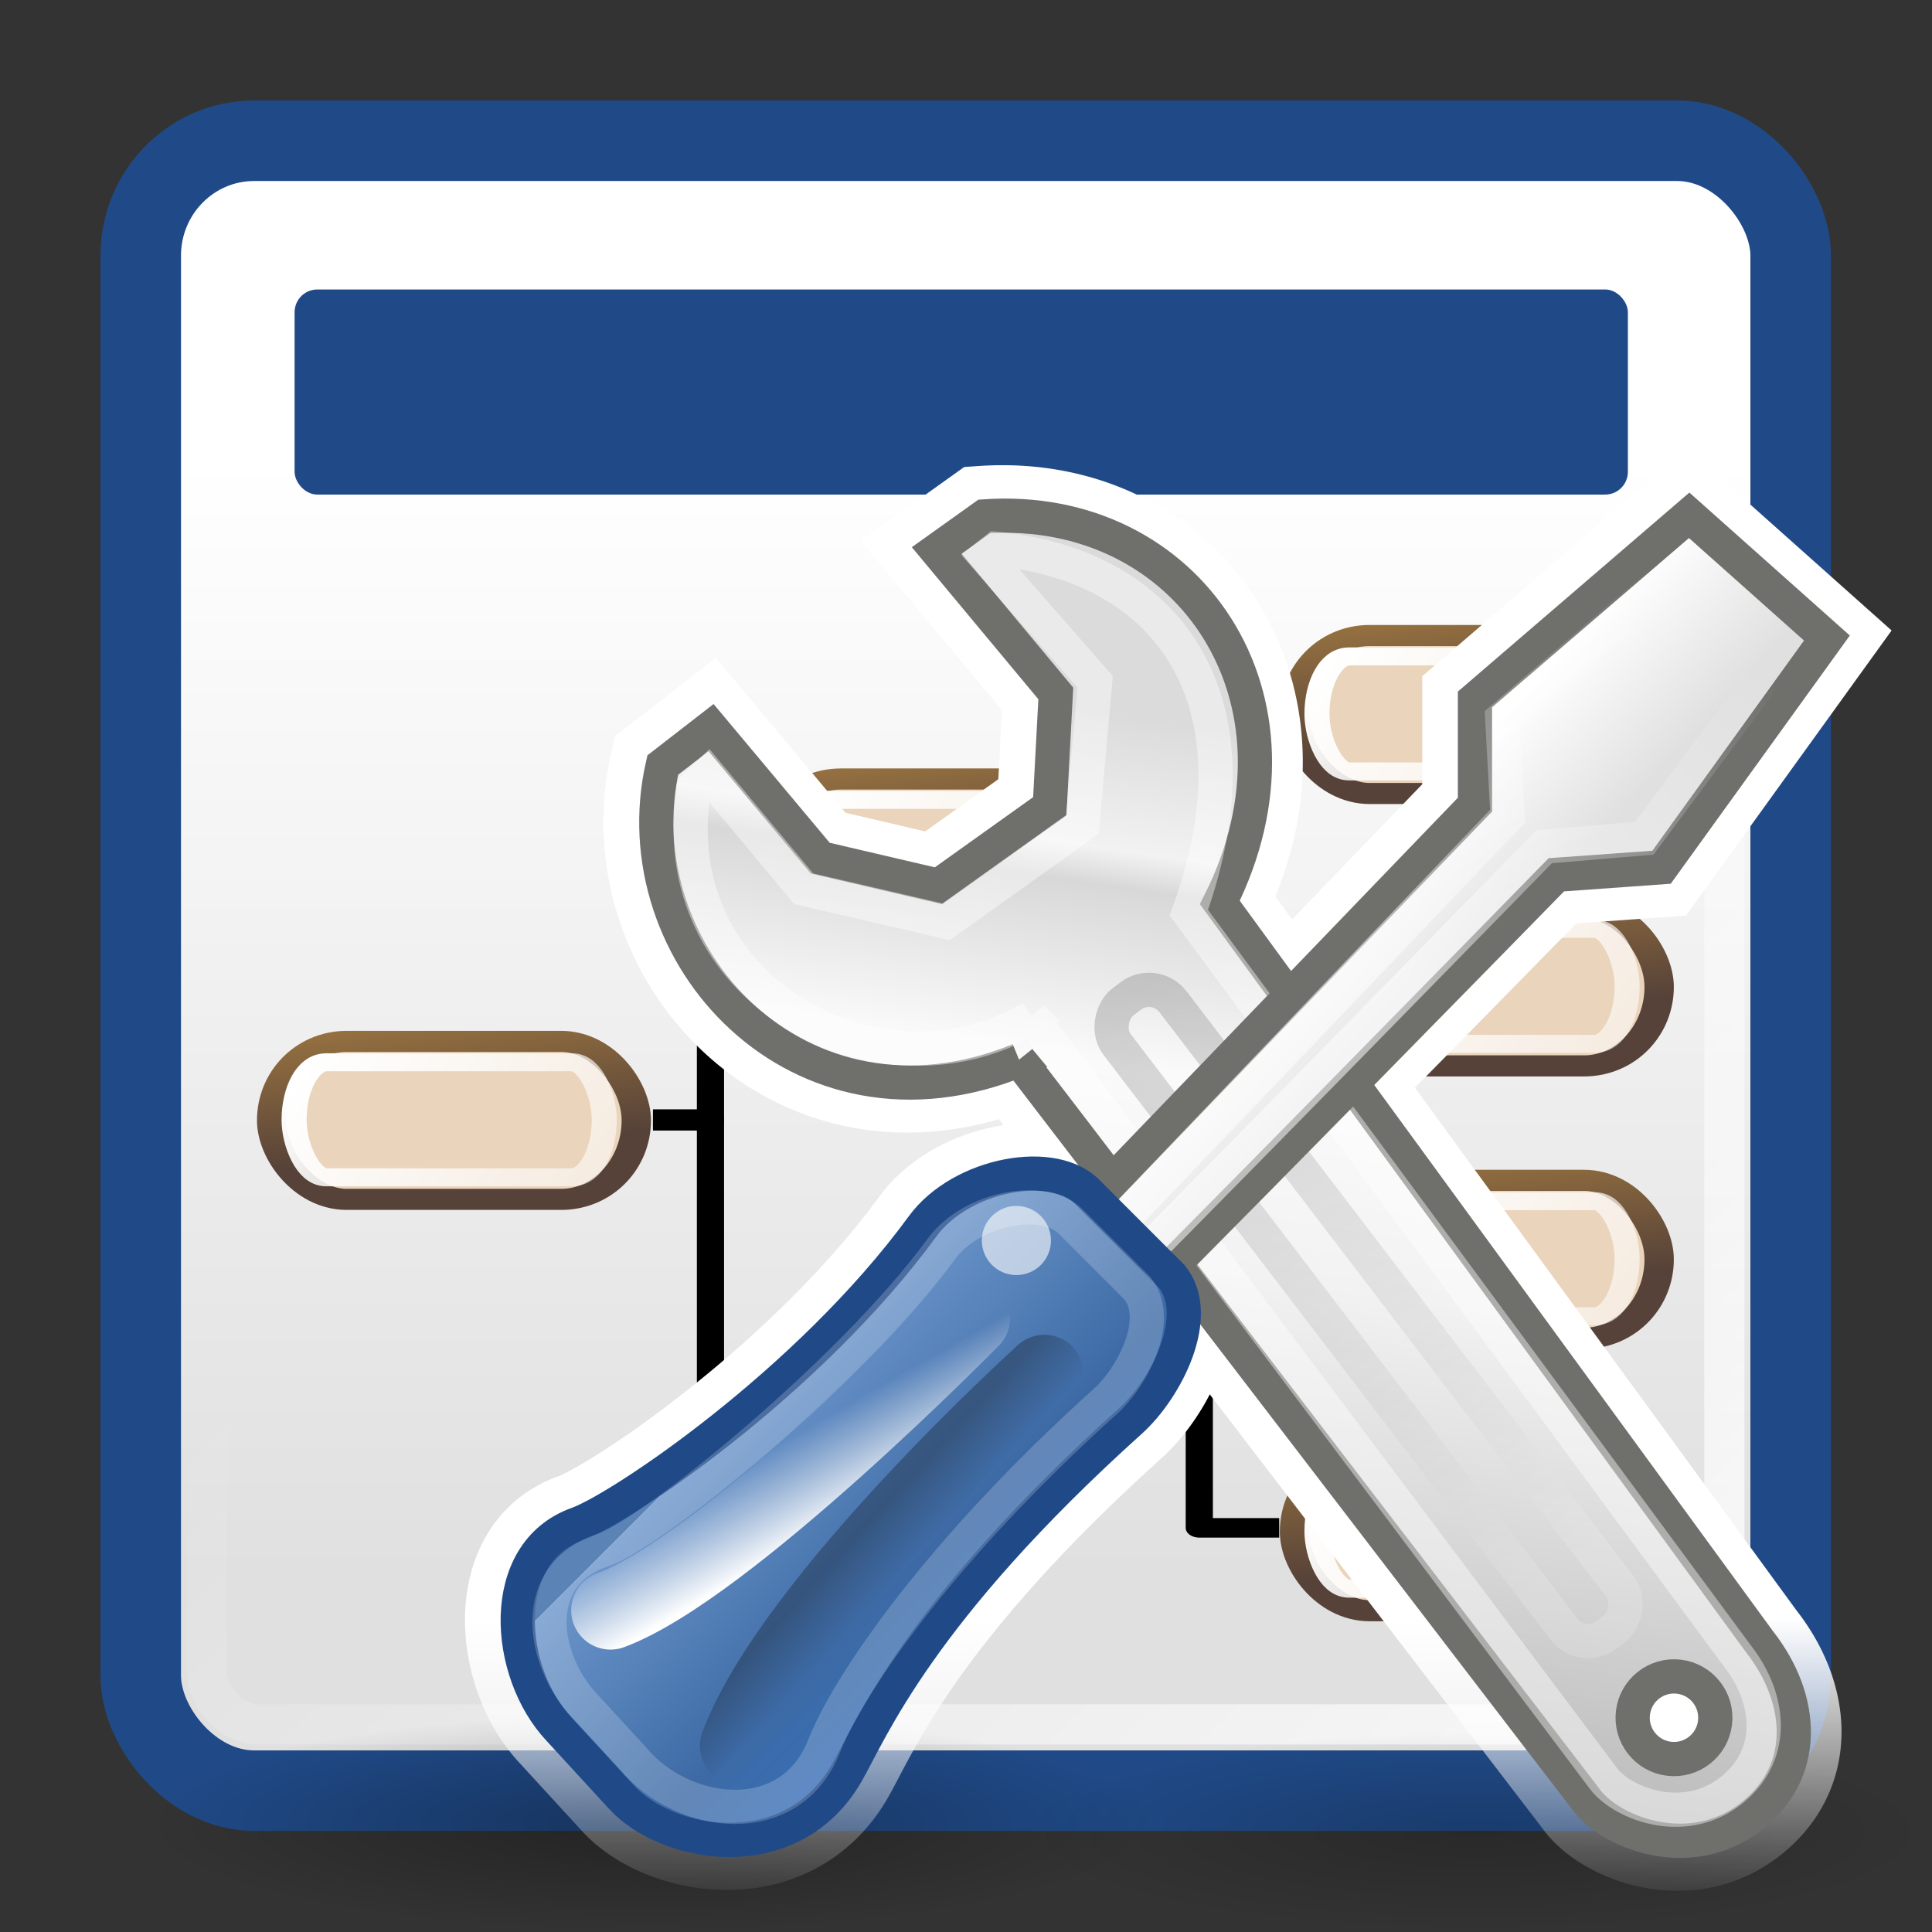 <?xml version="1.0" encoding="UTF-8" standalone="no"?>
<!-- Created with Inkscape (http://www.inkscape.org/) -->

<svg
   inkscape:export-ydpi="90.000000"
   inkscape:export-xdpi="90.000000"
   inkscape:export-filename="/home/cristina/programs/gramps/trunk/src/images/48x48/gramps-config.png"
   width="48px"
   height="48px"
   id="svg11300"
   sodipodi:version="0.32"
   inkscape:version="1.1.1 (3bf5ae0d25, 2021-09-20)"
   sodipodi:docname="gramps-config.svg"
   inkscape:output_extension="org.inkscape.output.svg.inkscape"
   version="1.1"
   xmlns:inkscape="http://www.inkscape.org/namespaces/inkscape"
   xmlns:sodipodi="http://sodipodi.sourceforge.net/DTD/sodipodi-0.dtd"
   xmlns:xlink="http://www.w3.org/1999/xlink"
   xmlns="http://www.w3.org/2000/svg"
   xmlns:svg="http://www.w3.org/2000/svg"
   xmlns:rdf="http://www.w3.org/1999/02/22-rdf-syntax-ns#">
  <rect width="100%" height="100%" fill="#333333" stroke="none"/>
  <defs
     id="defs3">
    <linearGradient
       inkscape:collect="always"
       id="linearGradient7951">
      <stop
         style="stop-color:#ffffff;stop-opacity:1;"
         offset="0"
         id="stop7947" />
      <stop
         style="stop-color:#ffffff;stop-opacity:0;"
         offset="1"
         id="stop7949" />
    </linearGradient>
    <linearGradient
       inkscape:collect="always"
       id="linearGradient6094">
      <stop
         style="stop-color:#ffffff;stop-opacity:1;"
         offset="0"
         id="stop6090" />
      <stop
         style="stop-color:#ffffff;stop-opacity:0"
         offset="1"
         id="stop6092" />
    </linearGradient>
    <linearGradient
       inkscape:collect="always"
       xlink:href="#linearGradient3040"
       id="linearGradient1652"
       gradientUnits="userSpaceOnUse"
       gradientTransform="matrix(0.253,0,0,0.339,34.825,32.415)"
       x1="3"
       y1="24.872"
       x2="70.421"
       y2="76.251" />
    <linearGradient
       inkscape:collect="always"
       xlink:href="#linearGradient3048"
       id="linearGradient1655"
       gradientUnits="userSpaceOnUse"
       gradientTransform="matrix(0.278,0,0,0.424,34.228,30.175)"
       x1="2.386"
       y1="34.4"
       x2="0.511"
       y2="15.857" />
    <linearGradient
       inkscape:collect="always"
       xlink:href="#linearGradient3040"
       id="linearGradient1641"
       gradientUnits="userSpaceOnUse"
       gradientTransform="matrix(0.253,0,0,0.339,34.825,20)"
       x1="3"
       y1="24.872"
       x2="70.421"
       y2="76.251" />
    <linearGradient
       inkscape:collect="always"
       xlink:href="#linearGradient3048"
       id="linearGradient1644"
       gradientUnits="userSpaceOnUse"
       gradientTransform="matrix(0.278,0,0,0.424,34.228,17.76)"
       x1="2.386"
       y1="34.4"
       x2="0.511"
       y2="15.857" />
    <linearGradient
       inkscape:collect="always"
       xlink:href="#linearGradient3040"
       id="linearGradient1630"
       gradientUnits="userSpaceOnUse"
       gradientTransform="matrix(0.253,0,0,0.339,34.825,7.584)"
       x1="3"
       y1="24.872"
       x2="70.421"
       y2="76.251" />
    <linearGradient
       inkscape:collect="always"
       xlink:href="#linearGradient3048"
       id="linearGradient1633"
       gradientUnits="userSpaceOnUse"
       gradientTransform="matrix(0.278,0,0,0.424,34.228,5.345)"
       x1="2.386"
       y1="34.4"
       x2="0.511"
       y2="15.857" />
    <linearGradient
       inkscape:collect="always"
       xlink:href="#linearGradient3040"
       id="linearGradient1619"
       gradientUnits="userSpaceOnUse"
       gradientTransform="matrix(0.253,0,0,0.339,34.825,-4.831)"
       x1="3"
       y1="24.872"
       x2="70.421"
       y2="76.251" />
    <linearGradient
       inkscape:collect="always"
       xlink:href="#linearGradient3048"
       id="linearGradient1622"
       gradientUnits="userSpaceOnUse"
       gradientTransform="matrix(0.278,0,0,0.424,34.228,-7.071)"
       x1="2.386"
       y1="34.4"
       x2="0.511"
       y2="15.857" />
    <linearGradient
       inkscape:collect="always"
       xlink:href="#linearGradient3040"
       id="linearGradient1608"
       gradientUnits="userSpaceOnUse"
       gradientTransform="matrix(0.253,0,0,0.339,17.51,25.824)"
       x1="3"
       y1="24.872"
       x2="70.421"
       y2="76.251" />
    <linearGradient
       inkscape:collect="always"
       xlink:href="#linearGradient3048"
       id="linearGradient1611"
       gradientUnits="userSpaceOnUse"
       gradientTransform="matrix(0.278,0,0,0.424,16.913,23.584)"
       x1="2.386"
       y1="34.4"
       x2="0.511"
       y2="15.857" />
    <linearGradient
       inkscape:collect="always"
       xlink:href="#linearGradient3040"
       id="linearGradient1597"
       gradientUnits="userSpaceOnUse"
       gradientTransform="matrix(0.253,0,0,0.339,17.51,1.708)"
       x1="3"
       y1="24.872"
       x2="70.421"
       y2="76.251" />
    <linearGradient
       inkscape:collect="always"
       xlink:href="#linearGradient3048"
       id="linearGradient1600"
       gradientUnits="userSpaceOnUse"
       gradientTransform="matrix(0.278,0,0,0.424,16.913,-0.532)"
       x1="2.386"
       y1="34.4"
       x2="0.511"
       y2="15.857" />
    <linearGradient
       inkscape:collect="always"
       id="linearGradient3040">
      <stop
         style="stop-color:white;stop-opacity:1;"
         offset="0"
         id="stop3042" />
      <stop
         style="stop-color:white;stop-opacity:0;"
         offset="1"
         id="stop3044" />
    </linearGradient>
    <linearGradient
       inkscape:collect="always"
       xlink:href="#linearGradient3040"
       id="linearGradient1586"
       gradientUnits="userSpaceOnUse"
       gradientTransform="matrix(0.253,0,0,0.339,1.331,13.668)"
       x1="3"
       y1="24.872"
       x2="70.421"
       y2="76.251" />
    <linearGradient
       id="linearGradient3048">
      <stop
         style="stop-color:#564238;stop-opacity:1;"
         offset="0"
         id="stop3050" />
      <stop
         style="stop-color:#a97f43;stop-opacity:1;"
         offset="1"
         id="stop3052" />
    </linearGradient>
    <linearGradient
       inkscape:collect="always"
       xlink:href="#linearGradient3048"
       id="linearGradient1589"
       gradientUnits="userSpaceOnUse"
       gradientTransform="matrix(0.278,0,0,0.424,0.734,11.428)"
       x1="2.386"
       y1="34.4"
       x2="0.511"
       y2="15.857" />
    <linearGradient
       id="linearGradient3832">
      <stop
         style="stop-color:#ffffff;stop-opacity:1;"
         offset="0"
         id="stop3834" />
      <stop
         style="stop-color:#e0e0e0;stop-opacity:1;"
         offset="1"
         id="stop3836" />
    </linearGradient>
    <linearGradient
       inkscape:collect="always"
       xlink:href="#linearGradient3832"
       id="linearGradient3838"
       x1="17.881"
       y1="11.073"
       x2="17.881"
       y2="21.768"
       gradientUnits="userSpaceOnUse"
       gradientTransform="matrix(1,0,0,1.013,-2.647819e-5,-0.544)" />
    <inkscape:perspective
       sodipodi:type="inkscape:persp3d"
       inkscape:vp_x="0 : 24 : 1"
       inkscape:vp_y="0 : 1000 : 0"
       inkscape:vp_z="48 : 24 : 1"
       inkscape:persp3d-origin="24 : 16 : 1"
       id="perspective60" />
    <linearGradient
       inkscape:collect="always"
       id="linearGradient2250">
      <stop
         style="stop-color:#ffffff;stop-opacity:1;"
         offset="0"
         id="stop2252" />
      <stop
         style="stop-color:#ffffff;stop-opacity:0;"
         offset="1"
         id="stop2254" />
    </linearGradient>
    <linearGradient
       inkscape:collect="always"
       id="linearGradient2265">
      <stop
         style="stop-color:#000000;stop-opacity:1;"
         offset="0"
         id="stop2267" />
      <stop
         style="stop-color:#000000;stop-opacity:0;"
         offset="1"
         id="stop2269" />
    </linearGradient>
    <linearGradient
       inkscape:collect="always"
       id="linearGradient2257">
      <stop
         style="stop-color:#ffffff;stop-opacity:1;"
         offset="0"
         id="stop2259" />
      <stop
         style="stop-color:#ffffff;stop-opacity:0;"
         offset="1"
         id="stop2261" />
    </linearGradient>
    <linearGradient
       id="linearGradient3087">
      <stop
         style="stop-color:#3465a4;stop-opacity:1;"
         offset="0"
         id="stop3089" />
      <stop
         id="stop3095"
         offset="0"
         style="stop-color:#9fbce1;stop-opacity:1;" />
      <stop
         style="stop-color:#6b95ca;stop-opacity:1;"
         offset="0"
         id="stop2242" />
      <stop
         id="stop2244"
         offset="0.75"
         style="stop-color:#3d6aa5;stop-opacity:1;" />
      <stop
         style="stop-color:#386eb4;stop-opacity:1;"
         offset="1"
         id="stop3091" />
    </linearGradient>
    <linearGradient
       id="linearGradient3077">
      <stop
         style="stop-color:#98a0a9;stop-opacity:1;"
         offset="0"
         id="stop3079" />
      <stop
         style="stop-color:#c3d0dd;stop-opacity:1;"
         offset="1"
         id="stop3081" />
    </linearGradient>
    <linearGradient
       id="linearGradient3061">
      <stop
         style="stop-color:#ffffff;stop-opacity:1;"
         offset="0"
         id="stop3063" />
      <stop
         style="stop-color:#000000;stop-opacity:1;"
         offset="1"
         id="stop3065" />
    </linearGradient>
    <linearGradient
       id="linearGradient3049">
      <stop
         style="stop-color:#b6b6b6;stop-opacity:1;"
         offset="0"
         id="stop3051" />
      <stop
         id="stop2262"
         offset="0.5"
         style="stop-color:#f2f2f2;stop-opacity:1;" />
      <stop
         style="stop-color:#fafafa;stop-opacity:1;"
         offset="0.676"
         id="stop2264" />
      <stop
         id="stop2268"
         offset="0.841"
         style="stop-color:#d8d8d8;stop-opacity:1;" />
      <stop
         id="stop2266"
         offset="0.875"
         style="stop-color:#f2f2f2;stop-opacity:1;" />
      <stop
         style="stop-color:#dbdbdb;stop-opacity:1;"
         offset="1"
         id="stop3053" />
    </linearGradient>
    <linearGradient
       inkscape:collect="always"
       id="linearGradient3041">
      <stop
         style="stop-color:#000000;stop-opacity:1;"
         offset="0"
         id="stop3043" />
      <stop
         style="stop-color:#000000;stop-opacity:0;"
         offset="1"
         id="stop3045" />
    </linearGradient>
    <radialGradient
       inkscape:collect="always"
       xlink:href="#linearGradient3041"
       id="radialGradient3047"
       cx="24.812"
       cy="39.125"
       fx="24.812"
       fy="39.125"
       r="17.688"
       gradientTransform="matrix(1,0,0,0.375,0,24.47)"
       gradientUnits="userSpaceOnUse" />
    <linearGradient
       inkscape:collect="always"
       xlink:href="#linearGradient2257"
       id="linearGradient2263"
       x1="12.005"
       y1="35.688"
       x2="10.651"
       y2="33.195"
       gradientUnits="userSpaceOnUse"
       gradientTransform="matrix(0.663,-1.7355022e-2,1.7355022e-2,0.663,17.782,16.14)" />
    <linearGradient
       inkscape:collect="always"
       xlink:href="#linearGradient2265"
       id="linearGradient2271"
       x1="14.018"
       y1="36.943"
       x2="15.416"
       y2="38.268"
       gradientUnits="userSpaceOnUse"
       gradientTransform="matrix(0.578,-1.1403384e-2,1.1403384e-2,0.578,18.157,18.766)" />
    <radialGradient
       inkscape:collect="always"
       xlink:href="#linearGradient3041"
       id="radialGradient2260"
       gradientUnits="userSpaceOnUse"
       gradientTransform="matrix(1,0,0,0.375,0,24.47)"
       cx="24.812"
       cy="39.125"
       fx="24.812"
       fy="39.125"
       r="17.688" />
    <linearGradient
       inkscape:collect="always"
       xlink:href="#linearGradient3049"
       id="linearGradient6616"
       gradientUnits="userSpaceOnUse"
       gradientTransform="matrix(0.578,0,0,0.578,18.403,19.358)"
       x1="19.648"
       y1="42.254"
       x2="20.631"
       y2="6.776" />
    <linearGradient
       inkscape:collect="always"
       xlink:href="#linearGradient3061"
       id="linearGradient6618"
       gradientUnits="userSpaceOnUse"
       gradientTransform="matrix(0.578,1.5114326e-8,-1.5114326e-8,0.578,26.708,0.331)"
       x1="50.153"
       y1="-3.632"
       x2="25.291"
       y2="-4.3" />
    <linearGradient
       inkscape:collect="always"
       xlink:href="#linearGradient3832"
       id="linearGradient6620"
       gradientUnits="userSpaceOnUse"
       gradientTransform="matrix(0.578,0,0,0.578,18.607,19.767)"
       x1="33.391"
       y1="9.812"
       x2="37.143"
       y2="13.295" />
    <linearGradient
       inkscape:collect="always"
       xlink:href="#linearGradient2250"
       id="linearGradient6622"
       gradientUnits="userSpaceOnUse"
       gradientTransform="matrix(0.658,0,0,0.658,16.733,16.088)"
       x1="31.177"
       y1="19.822"
       x2="40.859"
       y2="9.657" />
    <linearGradient
       inkscape:collect="always"
       xlink:href="#linearGradient3087"
       id="linearGradient6624"
       gradientUnits="userSpaceOnUse"
       gradientTransform="matrix(0.578,0,0,0.578,18.403,19.358)"
       x1="9.75"
       y1="32.284"
       x2="16.915"
       y2="39.443" />
    <linearGradient
       inkscape:collect="always"
       xlink:href="#linearGradient2257"
       id="linearGradient6626"
       gradientUnits="userSpaceOnUse"
       gradientTransform="matrix(0.663,-0.017,0.017,0.663,17.782,16.14)"
       x1="12.005"
       y1="35.688"
       x2="10.651"
       y2="33.195" />
    <linearGradient
       inkscape:collect="always"
       xlink:href="#linearGradient2265"
       id="linearGradient6628"
       gradientUnits="userSpaceOnUse"
       gradientTransform="matrix(0.578,-0.011,0.011,0.578,18.157,18.766)"
       x1="14.018"
       y1="36.943"
       x2="15.416"
       y2="38.268" />
    <linearGradient
       inkscape:collect="always"
       xlink:href="#linearGradient6094"
       id="linearGradient5960"
       gradientUnits="userSpaceOnUse"
       x1="23.673"
       y1="25.405"
       x2="12.659"
       y2="13.74" />
    <linearGradient
       inkscape:collect="always"
       xlink:href="#linearGradient7951"
       id="linearGradient7953"
       x1="-13.307"
       y1="53.007"
       x2="-12.634"
       y2="58.597"
       gradientUnits="userSpaceOnUse" />
    <radialGradient
       inkscape:collect="always"
       xlink:href="#linearGradient2265"
       id="radialGradient6614"
       gradientUnits="userSpaceOnUse"
       gradientTransform="matrix(0.711,0,0,0.153,-1.785,40.31)"
       cx="24.812"
       cy="39.125"
       fx="24.812"
       fy="39.125"
       r="17.688" />
    <radialGradient
       inkscape:collect="always"
       xlink:href="#linearGradient2265"
       id="radialGradient6612"
       gradientUnits="userSpaceOnUse"
       gradientTransform="matrix(0.639,0,0,0.14,20.559,41.036)"
       cx="24.812"
       cy="39.125"
       fx="24.812"
       fy="39.125"
       r="17.688" />
  </defs>
  <sodipodi:namedview
     stroke="#204a87"
     fill="#3465a4"
     id="base"
     pagecolor="#ededed"
     bordercolor="#666666"
     borderopacity="0.612"
     inkscape:pageopacity="1"
     inkscape:pageshadow="2"
     inkscape:zoom="8.0744796"
     inkscape:cx="44.522993"
     inkscape:cy="42.1699"
     inkscape:current-layer="g972"
     showgrid="true"
     inkscape:grid-bbox="true"
     inkscape:document-units="px"
     inkscape:showpageshadow="false"
     inkscape:window-width="1920"
     inkscape:window-height="1001"
     inkscape:window-x="-9"
     inkscape:window-y="-9"
     inkscape:pagecheckerboard="0"
     inkscape:window-maximized="1"
     showguides="true"
     inkscape:guide-bbox="true"
     inkscape:snap-global="false">
    <inkscape:grid
       type="xygrid"
       id="grid4622"
       empspacing="4" />
    <sodipodi:guide
       position="1,47"
       orientation="1,0"
       id="guide4626" />
    <sodipodi:guide
       position="47,47"
       orientation="0,-1"
       id="guide4628" />
    <sodipodi:guide
       position="47,1"
       orientation="1,0"
       id="guide4630" />
    <sodipodi:guide
       position="1,1"
       orientation="0,-1"
       id="guide4632" />
  </sodipodi:namedview>
  <g
     id="layer1"
     inkscape:label="gramps-config"
     inkscape:groupmode="layer">
    <g
       id="g972"
       inkscape:label="configgroup"
       transform="translate(0.282,-1)">
      <g
         id="g9952"
         inkscape:label="screen"
         transform="matrix(1.124,0,0,1.124,0.819,2.102)"
         style="stroke-width:0.89">
        <g
           id="g3822"
           transform="matrix(2.267,0,0,2.267,-10.337,-14.985)"
           inkscape:label="screen"
           style="stroke-width:0.89">
          <rect
             ry="1.12"
             rx="1.106"
             y="7.55"
             x="5.5"
             height="16.087"
             width="16.087"
             id="rect3818"
             style="display:inline;overflow:visible;visibility:visible;opacity:1;fill:url(#linearGradient3838);fill-opacity:1;fill-rule:evenodd;stroke:#204a87;stroke-width:0.785;stroke-linecap:butt;stroke-linejoin:miter;stroke-miterlimit:4;stroke-dasharray:none;stroke-dashoffset:0;stroke-opacity:1;marker:none;marker-start:none;marker-mid:none;marker-end:none" />
          <rect
             ry="0.508"
             rx="0.508"
             y="8.195"
             x="6.145"
             height="14.796"
             width="14.796"
             id="rect3818-0"
             style="display:inline;overflow:visible;visibility:visible;fill:none;fill-opacity:1;fill-rule:evenodd;stroke:url(#linearGradient5960);stroke-width:0.392;stroke-linecap:butt;stroke-linejoin:miter;stroke-miterlimit:4;stroke-dasharray:none;stroke-dashoffset:0;stroke-opacity:1;marker:none;marker-start:none;marker-mid:none;marker-end:none" />
          <rect
             ry="0.222"
             rx="0.222"
             y="9"
             x="7"
             height="2"
             width="13"
             id="rect3820"
             style="display:inline;overflow:visible;visibility:visible;opacity:1;fill:#204a87;fill-opacity:1;fill-rule:evenodd;stroke:none;stroke-width:0.89;stroke-linecap:butt;stroke-linejoin:miter;stroke-miterlimit:4;stroke-dasharray:none;stroke-dashoffset:0;stroke-opacity:1;marker:none;marker-start:none;marker-mid:none;marker-end:none" />
        </g>
        <g
           id="g1882"
           transform="matrix(0.675,0,0,0.485,4.061,12.285)"
           inkscape:label="pedi"
           style="display:inline;stroke-width:0.89">
          <rect
             ry="39.809"
             rx="2.458"
             y="20.11"
             x="1.428"
             height="7.2"
             width="11.941"
             id="rect1862"
             style="fill:#ead4bc;fill-opacity:1;stroke:url(#linearGradient1589);stroke-width:0.961;stroke-linecap:round;stroke-linejoin:miter;stroke-miterlimit:11;stroke-dasharray:none;stroke-dashoffset:0;stroke-opacity:1" />
          <rect
             ry="7.613"
             rx="1.054"
             y="21.062"
             x="2.163"
             height="5.243"
             width="10.157"
             id="rect3038"
             style="fill:none;fill-opacity:1;stroke:url(#linearGradient1586);stroke-width:0.82;stroke-linecap:round;stroke-linejoin:round;stroke-miterlimit:11;stroke-dasharray:none;stroke-opacity:1" />
          <path
             id="path5908"
             d="M 13.915,23.728 H 15.798 V 11.591 h 1.255"
             style="fill:none;fill-opacity:0.75;fill-rule:evenodd;stroke:#000000;stroke-width:0.89px;stroke-linecap:butt;stroke-linejoin:round;stroke-opacity:1" />
          <path
             id="path5910"
             d="m 13.915,23.65 h 1.883 v 12.136 h 1.255"
             style="fill:none;fill-opacity:0.75;fill-rule:evenodd;stroke:#000000;stroke-width:0.89px;stroke-linecap:butt;stroke-linejoin:round;stroke-opacity:1" />
          <path
             sodipodi:nodetypes="cccc"
             id="path5912"
             d="m 29.922,11.173 h 1.883 v 6.136 h 2.616"
             style="fill:none;fill-opacity:0.75;fill-rule:evenodd;stroke:#000000;stroke-width:0.89px;stroke-linecap:butt;stroke-linejoin:round;stroke-opacity:1" />
          <path
             sodipodi:nodetypes="cccc"
             id="path5914"
             d="m 29.922,36.144 h 1.883 v 6.136 h 2.616"
             style="fill:none;fill-opacity:0.75;fill-rule:evenodd;stroke:#000000;stroke-width:0.89px;stroke-linecap:butt;stroke-linejoin:round;stroke-opacity:1" />
          <path
             sodipodi:nodetypes="cccc"
             id="path5916"
             d="m 29.922,11.17 h 1.883 V 5.034 h 2.616"
             style="fill:none;fill-opacity:0.75;fill-rule:evenodd;stroke:#000000;stroke-width:0.89px;stroke-linecap:butt;stroke-linejoin:round;stroke-opacity:1" />
          <path
             sodipodi:nodetypes="cccc"
             id="path5918"
             d="m 29.922,36.107 h 1.883 v -6.136 h 2.616"
             style="fill:none;fill-opacity:0.75;fill-rule:evenodd;stroke:#000000;stroke-width:0.89px;stroke-linecap:butt;stroke-linejoin:round;stroke-opacity:1" />
          <rect
             ry="39.809"
             rx="2.458"
             y="8.151"
             x="17.608"
             height="7.2"
             width="11.941"
             id="rect6008"
             style="fill:#ead4bc;fill-opacity:1;stroke:url(#linearGradient1600);stroke-width:0.961;stroke-linecap:round;stroke-linejoin:miter;stroke-miterlimit:11;stroke-dasharray:none;stroke-dashoffset:0;stroke-opacity:1" />
          <rect
             ry="7.613"
             rx="1.054"
             y="9.103"
             x="18.343"
             height="5.243"
             width="10.157"
             id="rect6010"
             style="fill:none;fill-opacity:1;stroke:url(#linearGradient1597);stroke-width:0.82;stroke-linecap:round;stroke-linejoin:round;stroke-miterlimit:11;stroke-dasharray:none;stroke-opacity:1" />
          <rect
             ry="39.809"
             rx="2.458"
             y="32.266"
             x="17.608"
             height="7.2"
             width="11.941"
             id="rect6036"
             style="fill:#ead4bc;fill-opacity:1;stroke:url(#linearGradient1611);stroke-width:0.961;stroke-linecap:round;stroke-linejoin:miter;stroke-miterlimit:11;stroke-dasharray:none;stroke-dashoffset:0;stroke-opacity:1" />
          <rect
             ry="7.613"
             rx="1.054"
             y="33.218"
             x="18.343"
             height="5.243"
             width="10.157"
             id="rect6038"
             style="fill:none;fill-opacity:1;stroke:url(#linearGradient1608);stroke-width:0.82;stroke-linecap:round;stroke-linejoin:round;stroke-miterlimit:11;stroke-dasharray:none;stroke-opacity:1" />
          <rect
             ry="39.809"
             rx="2.458"
             y="1.612"
             x="34.923"
             height="7.2"
             width="11.941"
             id="rect6064"
             style="fill:#ead4bc;fill-opacity:1;stroke:url(#linearGradient1622);stroke-width:0.961;stroke-linecap:round;stroke-linejoin:miter;stroke-miterlimit:11;stroke-dasharray:none;stroke-dashoffset:0;stroke-opacity:1" />
          <rect
             ry="7.613"
             rx="1.054"
             y="2.564"
             x="35.658"
             height="5.243"
             width="10.157"
             id="rect6066"
             style="fill:none;fill-opacity:1;stroke:url(#linearGradient1619);stroke-width:0.82;stroke-linecap:round;stroke-linejoin:round;stroke-miterlimit:11;stroke-dasharray:none;stroke-opacity:1" />
          <rect
             ry="39.809"
             rx="2.458"
             y="14.027"
             x="34.923"
             height="7.2"
             width="11.941"
             id="rect6092"
             style="fill:#ead4bc;fill-opacity:1;stroke:url(#linearGradient1633);stroke-width:0.961;stroke-linecap:round;stroke-linejoin:miter;stroke-miterlimit:11;stroke-dasharray:none;stroke-dashoffset:0;stroke-opacity:1" />
          <rect
             ry="7.613"
             rx="1.054"
             y="14.979"
             x="35.658"
             height="5.243"
             width="10.157"
             id="rect6094"
             style="fill:none;fill-opacity:1;stroke:url(#linearGradient1630);stroke-width:0.82;stroke-linecap:round;stroke-linejoin:round;stroke-miterlimit:11;stroke-dasharray:none;stroke-opacity:1" />
          <rect
             ry="39.809"
             rx="2.458"
             y="26.442"
             x="34.923"
             height="7.2"
             width="11.941"
             id="rect6120"
             style="fill:#ead4bc;fill-opacity:1;stroke:url(#linearGradient1644);stroke-width:0.961;stroke-linecap:round;stroke-linejoin:miter;stroke-miterlimit:11;stroke-dasharray:none;stroke-dashoffset:0;stroke-opacity:1" />
          <rect
             ry="7.613"
             rx="1.054"
             y="27.394"
             x="35.658"
             height="5.243"
             width="10.157"
             id="rect6122"
             style="fill:none;fill-opacity:1;stroke:url(#linearGradient1641);stroke-width:0.82;stroke-linecap:round;stroke-linejoin:round;stroke-miterlimit:11;stroke-dasharray:none;stroke-opacity:1" />
          <rect
             ry="39.809"
             rx="2.458"
             y="38.857"
             x="34.923"
             height="7.2"
             width="11.941"
             id="rect6148"
             style="fill:#ead4bc;fill-opacity:1;stroke:url(#linearGradient1655);stroke-width:0.961;stroke-linecap:round;stroke-linejoin:miter;stroke-miterlimit:11;stroke-dasharray:none;stroke-dashoffset:0;stroke-opacity:1" />
          <rect
             ry="7.613"
             rx="1.054"
             y="39.81"
             x="35.658"
             height="5.243"
             width="10.157"
             id="rect6150"
             style="fill:none;fill-opacity:1;stroke:url(#linearGradient1652);stroke-width:0.82;stroke-linecap:round;stroke-linejoin:round;stroke-miterlimit:11;stroke-dasharray:none;stroke-opacity:1" />
        </g>
      </g>
      <ellipse
         style="display:inline;overflow:visible;visibility:visible;opacity:0.199;fill:url(#radialGradient6612);fill-opacity:1;fill-rule:nonzero;stroke:none;stroke-width:0.561;stroke-linecap:butt;stroke-linejoin:miter;stroke-miterlimit:4;stroke-dasharray:none;stroke-dashoffset:0;stroke-opacity:1;marker:none;marker-start:none;marker-mid:none;marker-end:none"
         id="path2258"
         cx="36.415"
         cy="46.521"
         rx="11.303"
         ry="2.479"
         inkscape:label="shadow2" />
      <ellipse
         id="path3039"
         style="display:inline;overflow:visible;visibility:visible;opacity:0.312;fill:url(#radialGradient6614);fill-opacity:1;fill-rule:nonzero;stroke:none;stroke-width:0.644;stroke-linecap:butt;stroke-linejoin:miter;stroke-miterlimit:4;stroke-dasharray:none;stroke-dashoffset:0;stroke-opacity:1;marker:none;marker-start:none;marker-mid:none;marker-end:none"
         cx="15.864"
         cy="46.294"
         rx="12.581"
         ry="2.706"
         inkscape:label="shadow" />
      <g
         id="g8724"
         transform="translate(4.931,0.178)">
        <g
           id="g6597-8"
           transform="matrix(1.292,0,0,1.292,46.535,-23.653)"
           inkscape:label="tools"
           style="display:inline;stroke-width:1.934;stroke-miterlimit:4;stroke-dasharray:none">
          <g
             id="g9926-0"
             inkscape:label="wrench"
             transform="rotate(6.871,9.712,28.227)"
             inkscape:transform-center-x="11.137653"
             inkscape:transform-center-y="-13.351156"
             style="stroke-width:1.934;stroke-miterlimit:4;stroke-dasharray:none">
            <path
               id="path2140-7"
               style="display:inline;overflow:visible;visibility:visible;opacity:1;fill:none;fill-opacity:1;fill-rule:nonzero;stroke:url(#linearGradient7953);stroke-width:1.934;stroke-linecap:butt;stroke-linejoin:miter;stroke-miterlimit:4;stroke-dasharray:none;stroke-dashoffset:0;stroke-opacity:1;marker:none;marker-start:none;marker-mid:none;marker-end:none"
               d="m -7.419,30.919 -3.665,4.008 0.242,2.009 -3.102,4.109 -1.544,-1.656 c 1.435,-3.986 -1.335,-7.353 -5.025,-6.886 -0.119,0.015 -0.239,0.034 -0.36,0.057 l -0.831,0.759 2.602,2.457 0.144,2.168 -1.942,1.773 -2.322,-0.256 -2.386,-2.241 -0.835,0.827 c -0.389,3.713 3.493,7.032 7.484,4.811 l 2.057,2.105 -0.29,0.384 -0.124,-0.098 c -0.732,-0.64 -2.487,-0.089 -3.103,1.004 -1.833,3.268 -5.131,6.093 -5.904,6.479 -1.481,0.739 -1.032,2.999 0.123,3.961 l 1.339,1.148 c 0.976,0.854 3.418,0.999 4.255,-0.983 0.365,-0.864 0.998,-3.238 4.603,-7.365 0.606,-0.692 1.157,-2.176 0.456,-2.856 l -0.113,-0.088 c 0.036,-0.045 0.1,-0.129 0.137,-0.176 l 9.066,9.276 c 0.506,0.578 2.109,1.025 3.18,3.87e-4 1.034,-0.99 0.794,-2.385 -0.218,-3.397 l -9.062,-9.717 c 1.785,-2.315 3.426,-4.448 3.426,-4.448 l 1.992,-0.386 2.629,-4.757 z m 2.358,22.21 a 0.795,0.795 0 0 1 0.124,-0.009 0.795,0.795 0 0 1 0.794,0.795 0.795,0.795 0 0 1 -0.795,0.794 0.795,0.795 0 0 1 -0.794,-0.795 0.795,0.795 0 0 1 0.671,-0.786 z" />
          </g>
        </g>
        <g
           id="g6597"
           transform="matrix(1.292,0,0,1.292,-16.283,-14.863)"
           inkscape:label="tools"
           style="display:inline">
          <g
             id="g9926"
             inkscape:label="wrench"
             transform="rotate(6.871,7.778,28.343)"
             inkscape:transform-center-x="11.137653"
             inkscape:transform-center-y="-13.351156">
            <path
               sodipodi:nodetypes="cczcccccccccsc"
               id="path2140"
               d="m 28.52,30.054 12.502,12.791 c 0.506,0.578 2.109,1.025 3.18,0 1.034,-0.99 0.795,-2.385 -0.217,-3.396 L 31.989,26.585 C 33.47,22.471 30.472,19.015 26.605,19.756 l -0.831,0.759 2.602,2.457 0.145,2.168 -1.942,1.773 -2.321,-0.255 -2.385,-2.24 c 0,0 -0.836,0.826 -0.836,0.826 -0.389,3.713 3.494,7.032 7.484,4.811 z"
               style="display:inline;overflow:visible;visibility:visible;opacity:1;fill:url(#linearGradient6616);fill-opacity:1;fill-rule:nonzero;stroke:#6f706c;stroke-width:0.658;stroke-linecap:butt;stroke-linejoin:miter;stroke-miterlimit:4;stroke-dasharray:none;stroke-dashoffset:0;stroke-opacity:1;marker:none;marker-start:none;marker-mid:none;marker-end:none" />
            <path
               style="display:inline;overflow:visible;visibility:visible;opacity:0.426;fill:none;fill-opacity:1;fill-rule:nonzero;stroke:#ffffff;stroke-width:0.658;stroke-linecap:butt;stroke-linejoin:miter;stroke-miterlimit:4;stroke-dasharray:none;stroke-dashoffset:0;stroke-opacity:1;marker:none;marker-start:none;marker-mid:none;marker-end:none"
               d="m 28.659,29.214 12.64,13.183 c 0.392,0.448 1.632,0.793 2.461,0 0.801,-0.766 0.615,-1.846 -0.168,-2.629 L 31.421,26.852 c 0.987,-4.279 -1.224,-6.586 -4.515,-6.503 l -0.178,0.18 2.372,2.13 0.086,2.753 -2.379,2.171 -2.793,-0.302 -2.091,-1.969 -0.232,0.283 c -0.206,3.929 4.273,5.717 6.968,3.619 z"
               id="path3057"
               sodipodi:nodetypes="cczccccccccccc" />
            <rect
               transform="rotate(45.738)"
               ry="0.582"
               rx="0.582"
               y="-2.479"
               x="41.753"
               height="1.353"
               width="15.316"
               id="rect3059"
               style="display:inline;overflow:visible;visibility:visible;opacity:0.17;fill:none;fill-opacity:1;fill-rule:nonzero;stroke:url(#linearGradient6618);stroke-width:0.658;stroke-linecap:butt;stroke-linejoin:miter;stroke-miterlimit:4;stroke-dasharray:none;stroke-dashoffset:0;stroke-opacity:1;marker:none;marker-start:none;marker-mid:none;marker-end:none" />
            <circle
               transform="matrix(0.578,0,0,0.578,18.331,19.43)"
               id="path2146"
               style="display:inline;overflow:visible;visibility:visible;opacity:1;fill:#ffffff;fill-opacity:1;fill-rule:nonzero;stroke:#6f706c;stroke-width:1.139;stroke-linecap:butt;stroke-linejoin:miter;stroke-miterlimit:4;stroke-dasharray:none;stroke-dashoffset:0;stroke-opacity:1;marker:none;marker-start:none;marker-mid:none;marker-end:none"
               cx="41.875"
               cy="37.5"
               r="1.375" />
          </g>
          <g
             id="g9917"
             inkscape:label="screwdriver"
             transform="translate(-1.791,1.897)">
            <path
               sodipodi:nodetypes="ccccccccc"
               id="path2144"
               d="m 31.543,35.918 c 0.549,-0.47 8.744,-8.853 8.744,-8.853 l 2.023,-0.145 3.18,-4.408 -2.649,-2.36 -4.119,3.541 v 2.023 l -8.383,8.708 c -0.397,0.397 0.698,1.926 1.204,1.493 z"
               style="display:inline;overflow:visible;visibility:visible;opacity:1;fill:url(#linearGradient6620);fill-opacity:1;fill-rule:nonzero;stroke:#6f706c;stroke-width:0.658;stroke-linecap:butt;stroke-linejoin:miter;stroke-miterlimit:4;stroke-dasharray:none;stroke-dashoffset:0;stroke-opacity:1;marker:none;marker-start:none;marker-mid:none;marker-end:none" />
            <path
               style="display:inline;overflow:visible;visibility:visible;opacity:0.54;fill:none;fill-opacity:1;fill-rule:nonzero;stroke:url(#linearGradient6622);stroke-width:0.658;stroke-linecap:butt;stroke-linejoin:miter;stroke-miterlimit:4;stroke-dasharray:none;stroke-dashoffset:0;stroke-opacity:1;marker:none;marker-start:none;marker-mid:none;marker-end:none"
               d="m 31.479,35.234 c 0.426,-0.365 8.573,-8.709 8.573,-8.709 l 1.928,-0.163 2.774,-3.727 -1.902,-1.678 -3.605,3.105 0.102,1.877 -8.344,8.75 c -0.308,0.308 0.082,0.882 0.474,0.545 z"
               id="path3085"
               sodipodi:nodetypes="ccccccccc" />
            <path
               sodipodi:nodetypes="ccccccscc"
               id="path2142"
               d="m 22.305,44.796 c 0.867,0.964 3.274,1.401 4.341,-0.467 0.465,-0.815 1.378,-3.096 5.451,-6.761 0.684,-0.615 1.409,-2.022 0.794,-2.78 l -1.59,-1.59 c -0.65,-0.723 -2.458,-0.386 -3.2,0.626 -2.211,3.025 -5.823,5.434 -6.638,5.725 -1.559,0.557 -1.383,2.854 -0.352,3.947 z"
               style="display:inline;overflow:visible;visibility:visible;fill:url(#linearGradient6624);fill-opacity:1;fill-rule:nonzero;stroke:#204a87;stroke-width:0.658;stroke-linecap:butt;stroke-linejoin:miter;stroke-miterlimit:4;stroke-dashoffset:0;stroke-opacity:1;marker:none;marker-start:none;marker-mid:none;marker-end:none" />
            <circle
               transform="matrix(0.376,0,0,0.376,22.759,23.494)"
               id="path3101"
               style="display:inline;overflow:visible;visibility:visible;opacity:0.602;fill:#ffffff;fill-opacity:1;fill-rule:nonzero;stroke:none;stroke-width:1;stroke-linecap:butt;stroke-linejoin:miter;stroke-miterlimit:4;stroke-dasharray:none;stroke-dashoffset:0;stroke-opacity:1;marker:none;marker-start:none;marker-mid:none;marker-end:none"
               cx="19.003"
               cy="28.201"
               r="1.768" />
            <path
               sodipodi:nodetypes="cc"
               id="path3103"
               d="m 29.029,35.589 c 0,0 -4.72,4.805 -6.931,5.62"
               style="display:inline;overflow:visible;visibility:visible;opacity:1;fill:none;fill-opacity:1;fill-rule:nonzero;stroke:url(#linearGradient6626);stroke-width:1.51;stroke-linecap:round;stroke-linejoin:round;stroke-miterlimit:4;stroke-dasharray:none;stroke-dashoffset:0;stroke-opacity:1;marker:none;marker-start:none;marker-mid:none;marker-end:none" />
            <path
               style="display:inline;overflow:visible;visibility:visible;opacity:0.199;fill:none;fill-opacity:1;fill-rule:nonzero;stroke:#ffffff;stroke-width:0.658;stroke-linecap:butt;stroke-linejoin:miter;stroke-miterlimit:4;stroke-dasharray:none;stroke-dashoffset:0;stroke-opacity:1;marker:none;marker-start:none;marker-mid:none;marker-end:none"
               d="m 22.53,44.055 c 0.949,1.149 3.028,1.423 3.68,-0.244 0.448,-1.145 2.194,-3.73 5.396,-6.611 0.538,-0.483 1.107,-1.589 0.624,-2.186 l -1.25,-1.25 c -0.511,-0.568 -1.932,-0.303 -2.516,0.492 -1.738,2.378 -5.584,5.49 -6.514,5.796 -1.439,0.475 -1.17,2.12 -0.359,2.98 z"
               id="path2270"
               sodipodi:nodetypes="csccccscc" />
            <path
               sodipodi:nodetypes="cc"
               id="path2247"
               d="m 30.441,36.666 c 0,0 -4.82,4.356 -5.868,7.149"
               style="display:inline;overflow:visible;visibility:visible;opacity:0.278;fill:none;fill-opacity:1;fill-rule:nonzero;stroke:url(#linearGradient6628);stroke-width:1.51;stroke-linecap:round;stroke-linejoin:round;stroke-miterlimit:4;stroke-dashoffset:0;stroke-opacity:1;marker:none;marker-start:none;marker-mid:none;marker-end:none" />
          </g>
        </g>
      </g>
    </g>
  </g>
</svg>
